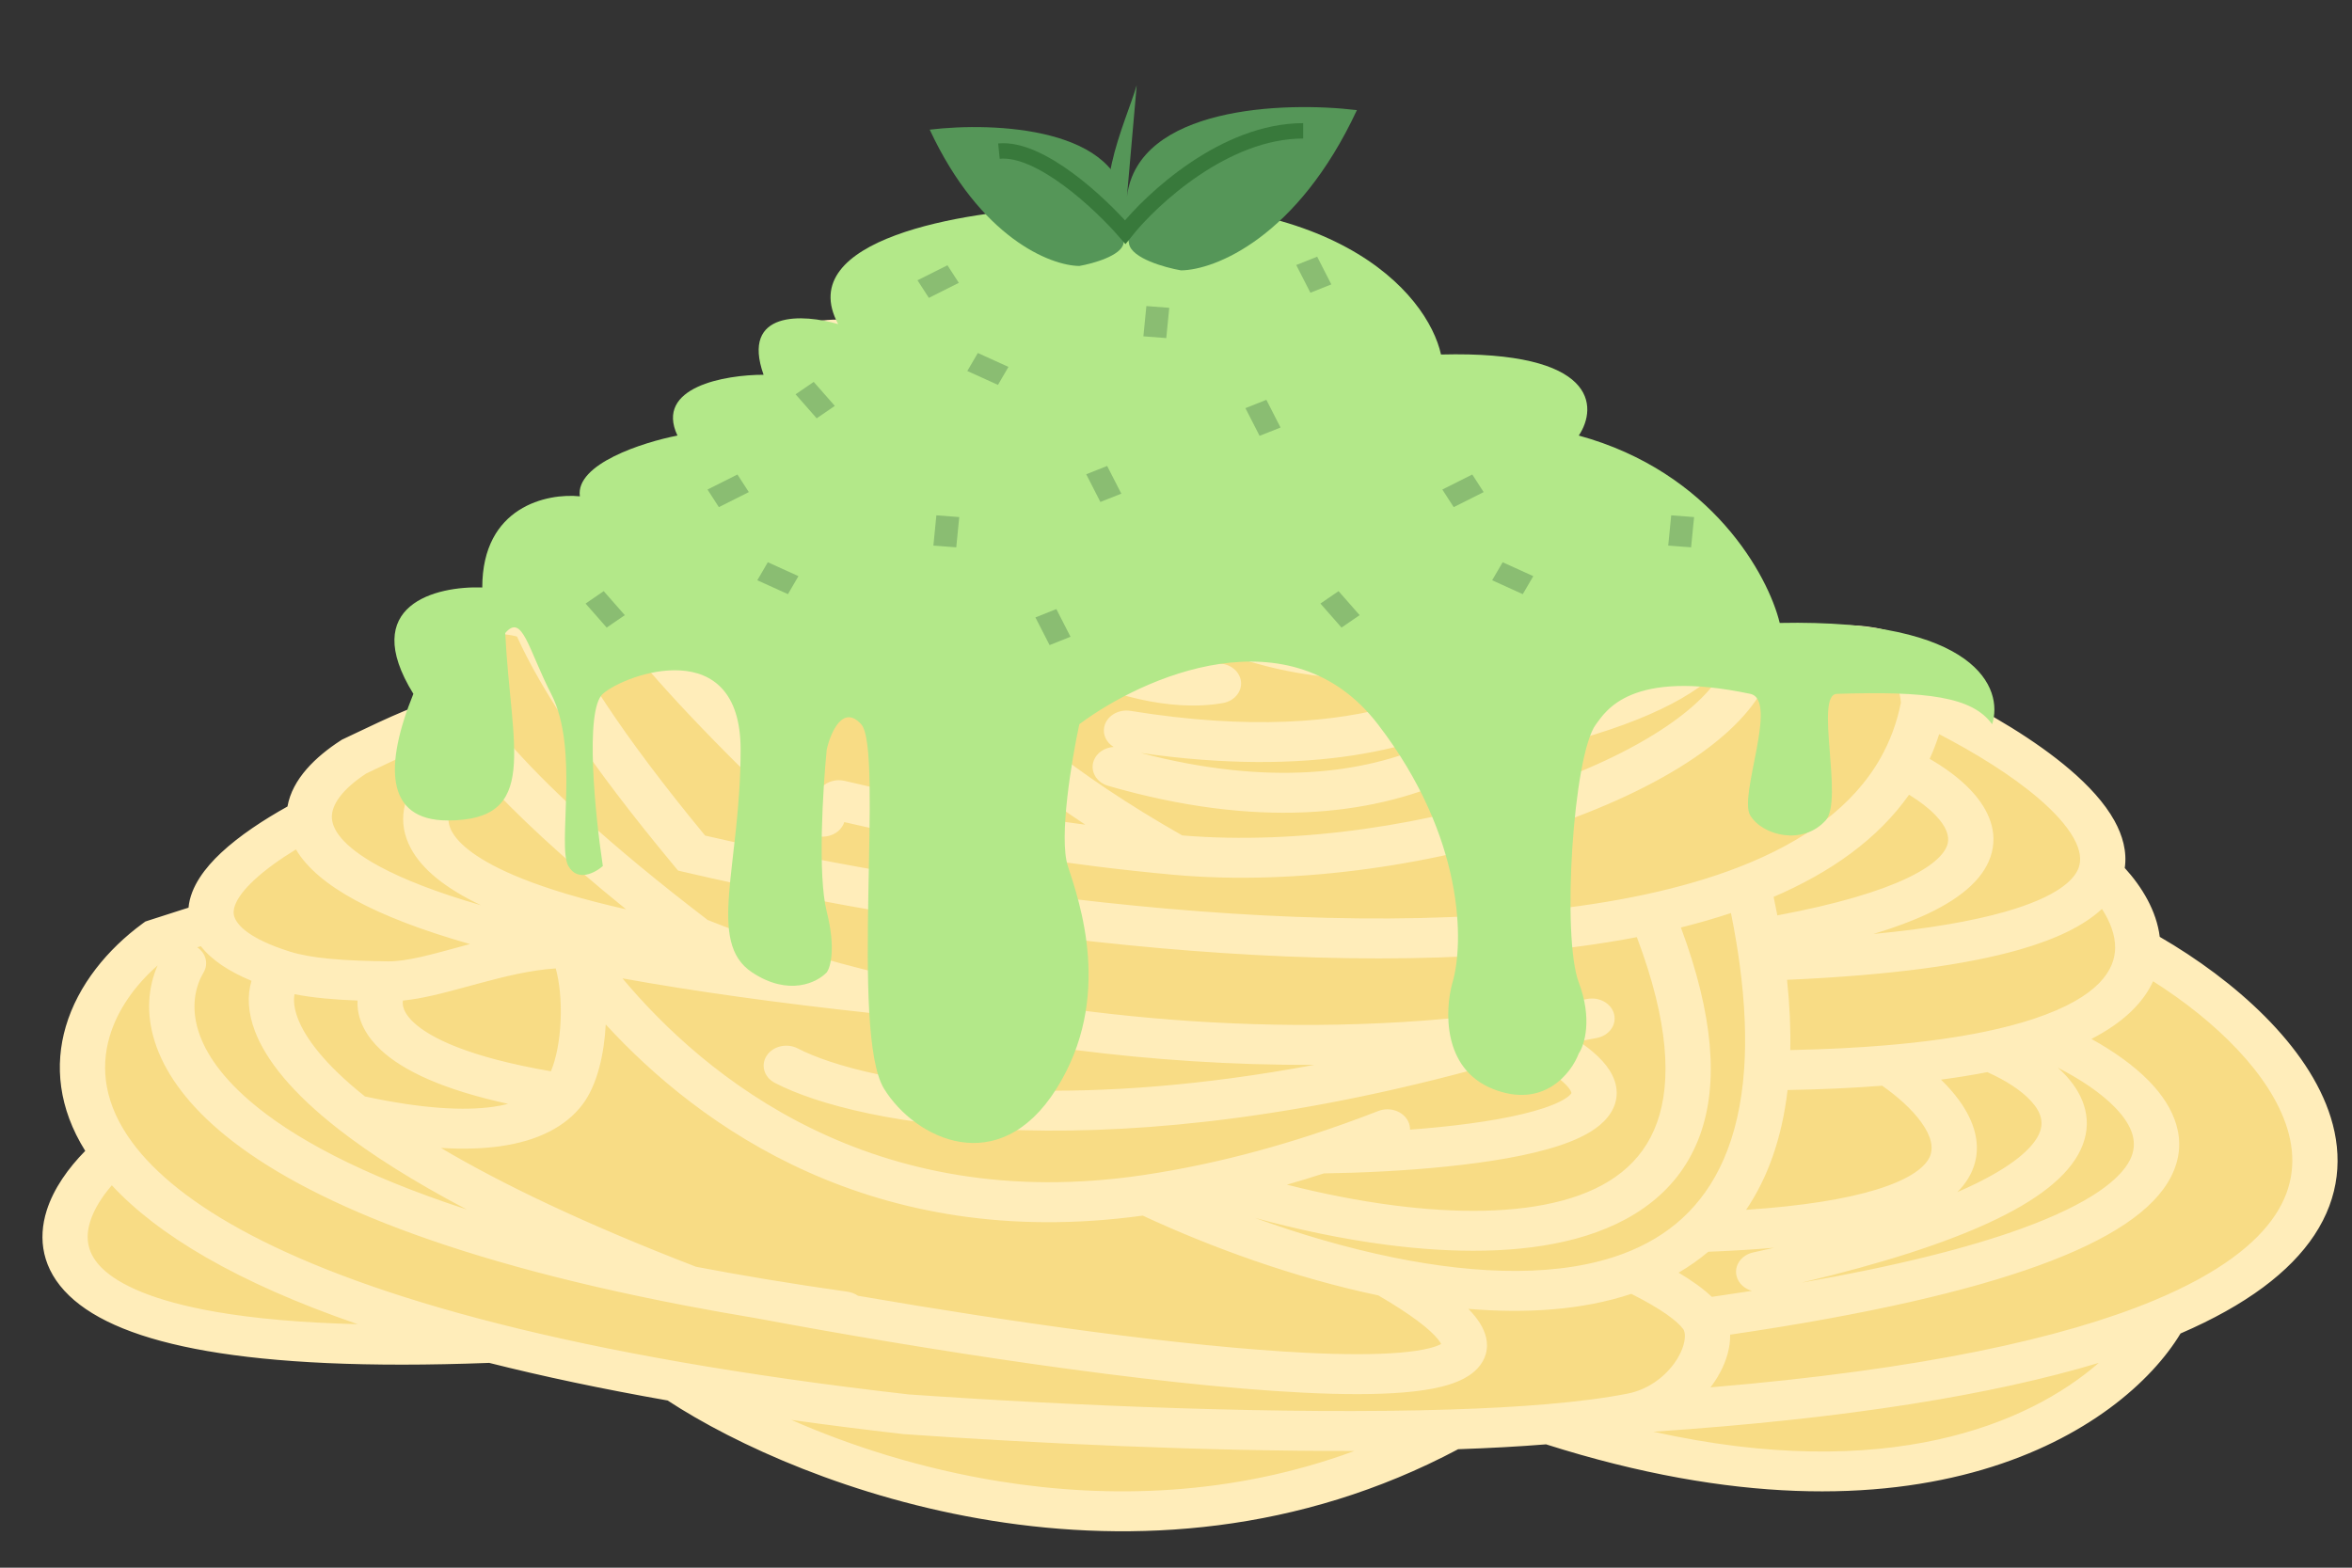 <svg width="153" height="102" viewBox="0 0 153 102" fill="none" xmlns="http://www.w3.org/2000/svg">
<rect x="0" y="0" width="153" height="102" fill="#333333" stroke="none"/>
<path d="M100.565 29.518C100.575 29.523 100.585 29.527 100.595 29.532C104.573 31.247 109.994 34.352 111.663 37.71C113.594 39.304 114.265 40.987 113.953 42.66C115.072 42.853 124.765 39.592 125.138 45.78C131.177 48.636 137.909 53.182 136.629 56.831C137.988 58.157 139.083 59.908 139.064 61.688C148.993 67.181 158.27 78.48 140.76 85.782C137.688 91.375 125.389 100.58 100.763 92.654C98.833 92.819 96.696 92.933 94.416 93.006C74.195 103.966 52.409 95.505 44.044 89.904C39.568 89.124 35.567 88.274 32 87.368C-0.338 88.638 2.11 79.686 7.377 75.051C3.259 69.48 6.093 64.121 10.202 61.099C11.335 60.727 13.646 59.984 13.821 59.984C13.07 57.635 16.802 54.989 20.117 53.23C20.069 51.737 21.281 50.359 23.032 49.227C24.821 48.396 29.284 46.111 30.043 46.735C26.725 42.088 27.77 39.968 30.133 39.888C31.352 39.833 33.994 39.877 34.809 40.5C32.574 35.253 34.495 33.809 36.548 33.953L38.367 34.266C38.543 33.079 39.812 32.812 41.421 33.035C41.421 31.62 42.658 28.998 47.604 29.838C46.573 28.826 45.97 27.885 45.706 27.144C45.784 26.314 47.58 25.069 54.133 26.732C52.835 25.5 52.286 24.373 52.222 23.545C51.959 22.713 52.727 21.358 57.908 22.592C56.577 21.565 56.148 20.66 56.24 20.029C55.913 18.905 57.379 16.729 65.858 17.018C73.463 14.959 85.784 14.135 91.399 23.002C92.039 24.012 92.413 24.859 92.559 25.561C95.053 24.901 100.187 24.339 100.763 27.365C100.782 28.136 100.713 28.853 100.565 29.518Z" fill="#F8DC85"/>
<path fill-rule="evenodd" clip-rule="evenodd" d="M79.15 17.197C74.709 16.591 69.962 17.266 66.29 18.26C65.209 18.552 64.234 18.869 63.401 19.182C62.653 19.463 61.788 19.156 61.47 18.496C61.459 18.475 61.45 18.454 61.441 18.433C59.978 18.592 59.027 18.865 58.437 19.141C57.822 19.428 57.695 19.653 57.674 19.735L57.736 19.948L57.7 20.195C57.7 20.194 57.7 20.195 57.7 20.197C57.703 20.235 57.741 20.738 58.877 21.614C60.702 23.021 64.758 24.881 72.752 26.499C73.661 26.683 74.62 26.864 75.63 27.04C72.1 25.928 68.592 24.629 65.731 23.468L65.46 23.358L65.259 23.163C64.785 22.705 64.079 21.833 64.325 20.793C64.606 19.599 65.867 19.087 67.013 18.883C68.24 18.665 69.978 18.661 72.349 18.902C74.744 19.146 77.883 19.651 81.957 20.509C82.748 20.676 83.236 21.377 83.047 22.074C82.858 22.772 82.064 23.203 81.273 23.036C77.267 22.192 74.251 21.71 72.012 21.483C69.859 21.264 68.508 21.289 67.713 21.41C72.569 23.344 78.94 25.533 84.005 26.56C86.719 27.11 88.829 27.276 90.108 27.034C90.723 26.917 90.951 26.742 91.034 26.644C91.096 26.569 91.227 26.357 91.111 25.794C91.005 25.285 90.71 24.578 90.114 23.636C87.577 19.63 83.546 17.796 79.15 17.197ZM83.397 29.102C83.418 29.226 83.42 29.355 83.398 29.486C83.297 30.107 82.714 30.561 82.032 30.597C84.114 31.358 86.05 31.9 87.666 32.088C89.685 32.323 90.704 31.961 91.185 31.371C91.494 30.992 91.738 30.346 91.734 29.3C91.407 29.42 91.067 29.509 90.727 29.573C88.78 29.943 86.14 29.655 83.397 29.102ZM94.323 26.522C94.949 29.259 94.776 31.413 93.575 32.887C92.112 34.684 89.612 34.935 87.281 34.663C84.891 34.385 82.145 33.511 79.472 32.451C76.848 31.41 74.199 30.151 71.881 28.988C64.153 27.407 59.636 25.528 57.213 23.774C55.131 23.305 54.108 23.364 53.691 23.464C53.728 23.901 54.061 24.756 55.211 25.848C57.678 28.189 63.546 31.246 75.708 32.914C76.762 33.059 77.863 33.193 79.011 33.315C79.7 33.389 80.22 33.87 80.297 34.452C83.629 35.293 87.263 35.585 90.465 35.181C95.083 34.598 98.364 32.663 99.12 29.268C99.148 29.144 99.172 29.018 99.194 28.89C99.194 28.885 99.195 28.881 99.196 28.877C99.266 28.448 99.3 27.989 99.293 27.498C99.207 27.151 99.019 26.944 98.758 26.786C98.431 26.589 97.923 26.438 97.226 26.373C96.305 26.287 95.258 26.37 94.323 26.522ZM97.409 35.723C95.522 36.803 93.246 37.454 90.882 37.752C85.721 38.404 79.716 37.475 75.03 35.45C73.175 35.191 71.45 34.9 69.848 34.58C75.162 38.111 81.873 41.288 87.5 41.507C90.404 41.62 92.924 40.945 94.888 39.195C95.838 38.348 96.698 37.214 97.409 35.723ZM67.068 33.971C60.036 32.279 55.755 30.032 53.349 27.887C50.395 27.169 48.671 27.133 47.757 27.281C47.609 27.305 47.491 27.331 47.398 27.357C47.662 27.811 48.079 28.361 48.699 28.971C49.173 29.436 49.757 29.927 50.468 30.427C53.435 32.518 58.576 34.737 66.83 35.75C66.44 35.291 66.43 34.641 66.851 34.168C66.917 34.094 66.989 34.028 67.068 33.971ZM71.47 38.751C71.392 38.758 71.312 38.759 71.232 38.754C68.751 38.608 66.474 38.363 64.388 38.041C65.962 39.124 68.006 40.355 70.2 41.357C73.347 42.793 76.509 43.623 78.979 43.195C79.777 43.056 80.551 43.515 80.707 44.219C80.864 44.923 80.345 45.605 79.547 45.744C76.057 46.349 72.134 45.164 68.847 43.664C65.502 42.136 62.509 40.139 60.753 38.748C60.273 38.369 60.142 37.774 60.379 37.278C59.737 37.132 59.117 36.977 58.519 36.815C58.848 38.104 59.923 40.345 62.405 43.182C65.223 46.403 69.79 50.316 76.907 54.356C84.531 54.992 93.18 53.632 100.113 51.223C103.628 50.002 106.639 48.534 108.826 46.968C110.697 45.63 111.842 44.312 112.309 43.109C111.957 43.528 111.537 43.932 111.05 44.321C108.491 46.36 103.904 48.11 96.695 49.508C95.974 49.941 95.199 50.347 94.369 50.717C89.097 53.07 81.75 53.92 72.09 51.13C71.317 50.907 70.896 50.173 71.149 49.491C71.34 48.975 71.864 48.636 72.442 48.599C71.981 48.318 71.724 47.814 71.832 47.296C71.979 46.59 72.746 46.124 73.546 46.253C89.122 48.783 96.002 44.122 97.392 42.101C97.814 41.488 98.719 41.292 99.415 41.664C99.831 41.888 100.078 42.265 100.117 42.663C100.542 42.035 100.87 41.433 101.104 40.886C101.392 40.215 102.242 39.877 103.002 40.131C103.763 40.385 104.146 41.135 103.858 41.806C103.336 43.021 102.476 44.407 101.249 45.778C105.183 44.698 107.649 43.53 109.076 42.393C110.046 41.62 110.481 40.904 110.632 40.278C110.784 39.65 110.684 38.975 110.315 38.231C109.628 36.85 108.087 35.396 106.093 34.031C104.722 33.093 103.206 32.244 101.762 31.535C100.936 35.846 99.298 38.956 96.98 41.023C94.304 43.407 90.905 44.24 87.37 44.102C82.12 43.898 76.367 41.553 71.47 38.751ZM102.174 28.78C104.012 29.625 106.057 30.719 107.897 31.979C109.937 33.374 111.862 35.065 112.883 36.943C114.374 38.235 115.237 39.658 115.448 41.151C115.571 41.129 115.702 41.107 115.842 41.083C116.93 40.898 118.368 40.682 119.814 40.673C121.235 40.663 122.863 40.849 124.199 41.624C125.432 42.339 126.247 43.455 126.519 44.966C129.402 46.377 132.418 48.163 134.653 50.076C135.858 51.107 136.897 52.227 137.545 53.396C138.076 54.354 138.374 55.404 138.218 56.474C139.334 57.699 140.285 59.258 140.494 60.955C145.364 63.778 150.17 68.033 151.622 72.714C152.399 75.22 152.21 77.855 150.55 80.364C148.967 82.755 146.129 84.912 141.846 86.762C138.067 93.013 125.032 101.737 100.572 93.975C98.806 94.118 96.885 94.222 94.854 94.292C84.474 99.808 73.718 100.417 64.521 98.943C55.446 97.489 47.826 94 43.429 91.121C39.146 90.367 35.29 89.548 31.825 88.675C23.8 88.98 17.837 88.659 13.486 87.906C9.125 87.151 6.2 85.93 4.504 84.303C2.721 82.593 2.458 80.595 3.037 78.761C3.489 77.331 4.444 75.999 5.544 74.881C3.797 72.084 3.545 69.3 4.279 66.794C5.079 64.064 7.02 61.748 9.259 60.101L9.453 59.959L9.689 59.881C10.26 59.694 11.128 59.413 11.878 59.178C12.01 59.137 12.139 59.096 12.263 59.058C12.387 57.68 13.363 56.441 14.372 55.495C15.584 54.36 17.18 53.321 18.701 52.474C19.013 50.684 20.537 49.23 22.162 48.179L22.25 48.122L22.346 48.078C22.564 47.977 22.836 47.846 23.146 47.698C24.026 47.278 25.208 46.714 26.296 46.261C26.762 46.067 27.241 45.88 27.701 45.726C26.76 44.073 26.345 42.641 26.495 41.455C26.601 40.619 26.995 39.877 27.705 39.347C28.393 38.833 29.242 38.62 30.067 38.591C30.701 38.562 31.67 38.558 32.624 38.635C32.216 37.036 32.241 35.734 32.706 34.718C33.062 33.941 33.664 33.367 34.422 33.023C35.156 32.689 35.949 32.608 36.664 32.658L36.748 32.663L37.489 32.791C37.824 32.396 38.28 32.099 38.819 31.913C39.256 31.761 39.723 31.689 40.192 31.67C40.442 30.965 40.905 30.228 41.68 29.62C42.464 29.006 43.475 28.593 44.72 28.442C44.545 28.129 44.405 27.825 44.301 27.534L44.215 27.29L44.239 27.036C44.359 25.763 45.662 24.979 47.225 24.726C48.198 24.568 49.442 24.566 51.022 24.78C50.888 24.428 50.802 24.084 50.765 23.752C50.663 23.333 50.675 22.83 50.931 22.333C51.228 21.758 51.777 21.338 52.471 21.09C53.101 20.864 53.882 20.768 54.828 20.804C54.773 20.573 54.748 20.341 54.757 20.109C54.537 18.866 55.386 17.628 57.057 16.846C58.749 16.054 61.471 15.59 65.666 15.712C69.57 14.681 74.677 13.959 79.6 14.629C84.67 15.32 89.606 17.508 92.684 22.369C93.046 22.94 93.344 23.485 93.571 24.005C94.771 23.794 96.197 23.665 97.535 23.789C98.505 23.88 99.544 24.114 100.42 24.642C101.341 25.197 102.002 26.035 102.215 27.15L102.232 27.243L102.235 27.337C102.247 27.833 102.227 28.314 102.174 28.78ZM46.866 31.046C45.011 30.809 44.09 31.206 43.636 31.562C43.446 31.711 43.297 31.884 43.185 32.065C43.643 32.184 44.101 32.325 44.547 32.478C45.613 32.795 47.175 33.265 48.528 33.683C48.377 33.102 48.264 32.568 48.182 32.132C47.697 31.77 47.259 31.406 46.866 31.046ZM51.75 34.302C51.87 34.659 52.004 35.015 52.153 35.356C54.121 39.854 58.666 46.716 67.543 53.227C68.548 53.378 69.569 53.523 70.602 53.658C65.814 50.495 62.419 47.449 60.075 44.77C57.014 41.272 55.676 38.316 55.483 36.505C55.461 36.294 55.497 36.091 55.579 35.907C54.153 35.407 52.88 34.866 51.75 34.302ZM61.944 52.283C55.326 46.629 51.548 40.953 49.633 36.797C49.592 36.783 49.547 36.768 49.5 36.752C49.055 36.605 48.436 36.408 47.739 36.192C46.348 35.76 44.683 35.26 43.574 34.931L43.54 34.92L43.506 34.909C42.674 34.62 41.874 34.413 41.193 34.318C40.489 34.221 40.077 34.268 39.895 34.331C39.872 34.339 39.857 34.345 39.848 34.35C39.842 34.364 39.834 34.39 39.827 34.434C39.794 34.655 39.84 35.154 40.265 36.058C40.678 36.938 41.395 38.09 42.525 39.564C44.641 42.326 48.115 46.107 53.469 51.2C53.828 50.843 54.397 50.675 54.954 50.808C57.073 51.312 59.426 51.813 61.944 52.283ZM54.923 53.489C54.853 53.709 54.716 53.916 54.513 54.085C53.92 54.576 52.989 54.55 52.432 54.027C46.398 48.358 42.472 44.133 40.086 41.019C38.894 39.463 38.061 38.152 37.544 37.052C37.265 36.458 37.06 35.886 36.955 35.346L36.36 35.243C36.087 35.233 35.894 35.276 35.77 35.332C35.661 35.382 35.537 35.47 35.436 35.692C35.194 36.22 35.102 37.495 36.187 40.044C37.501 43.13 40.386 47.722 45.869 54.366C54.127 56.266 64.919 58.157 75.86 59.116C87.05 60.096 98.275 60.089 107.086 58.184C109.269 57.712 111.291 57.126 113.118 56.416C117.411 54.749 120.577 52.423 122.331 49.316C122.944 48.23 123.394 47.034 123.657 45.713C123.558 44.606 123.09 44.089 122.582 43.794C121.96 43.434 121.025 43.263 119.836 43.27C118.673 43.278 117.454 43.455 116.398 43.634C116.206 43.666 116.01 43.701 115.819 43.734C115.574 43.777 115.338 43.819 115.132 43.852C114.43 45.752 112.779 47.485 110.681 48.986C108.194 50.766 104.897 52.354 101.192 53.641C93.79 56.212 84.509 57.667 76.258 56.909C72.97 56.608 69.737 56.2 66.655 55.728C62.372 55.072 58.374 54.289 54.923 53.489ZM126.144 47.768C125.969 48.32 125.763 48.855 125.527 49.373C126.481 49.925 127.407 50.591 128.139 51.349C129.16 52.408 129.971 53.834 129.574 55.444C129.182 57.035 127.716 58.361 125.392 59.455C124.418 59.913 123.252 60.352 121.871 60.767C125.547 60.417 128.354 59.917 130.445 59.32C133.819 58.355 134.942 57.248 135.223 56.447C135.399 55.945 135.338 55.326 134.9 54.537C134.457 53.738 133.676 52.859 132.603 51.94C130.871 50.458 128.537 49.008 126.144 47.768ZM115.619 59.558C119.559 58.819 122.246 57.992 124.006 57.163C126.003 56.223 126.572 55.397 126.697 54.892C126.817 54.405 126.627 53.789 125.897 53.033C125.445 52.565 124.85 52.114 124.186 51.708C122.152 54.593 119.086 56.761 115.376 58.355C115.462 58.762 115.543 59.163 115.619 59.558ZM112.601 59.406C111.554 59.754 110.466 60.066 109.344 60.346C111.475 66.072 111.787 70.486 110.604 73.805C109.297 77.475 106.249 79.579 102.525 80.59C98.866 81.583 94.505 81.544 90.267 81C87.312 80.621 84.355 79.987 81.64 79.242C84.508 80.283 87.554 81.185 90.584 81.806C96.212 82.96 101.57 83.097 105.641 81.554C107.074 81.011 108.35 80.26 109.435 79.265C111.596 77.284 113.133 74.213 113.458 69.561C113.598 67.558 113.512 65.271 113.157 62.669C113.095 62.218 113.025 61.757 112.947 61.287C112.846 60.676 112.731 60.049 112.601 59.406ZM83.715 77.079C85.957 77.649 88.332 78.127 90.691 78.43C94.727 78.948 98.593 78.939 101.659 78.107C104.661 77.293 106.837 75.716 107.796 73.026C108.729 70.407 108.58 66.542 106.478 60.974C97.421 62.711 86.361 62.646 75.569 61.701C64.228 60.707 53.063 58.73 44.614 56.761L44.11 56.644L43.802 56.273C38.305 49.654 35.186 44.857 33.632 41.416C33.6 41.407 33.563 41.398 33.522 41.388C33.245 41.322 32.886 41.269 32.474 41.232C31.65 41.158 30.762 41.16 30.21 41.185L30.2 41.186L30.19 41.186C29.836 41.198 29.672 41.281 29.607 41.33C29.559 41.365 29.457 41.458 29.421 41.743C29.337 42.409 29.674 43.781 31.289 46.043C31.729 46.659 32.256 47.33 32.88 48.057C35.455 51.061 39.633 54.962 46.032 59.855C46.534 60.058 47.085 60.27 47.681 60.489C50.225 61.421 53.581 62.454 57.547 63.406C68.181 65.959 83.08 67.894 98.425 65.793C100.029 65.573 101.637 65.309 103.246 64.998C104.04 64.844 104.825 65.287 104.999 65.988C105.174 66.689 104.671 67.381 103.877 67.535C103.487 67.611 103.098 67.683 102.708 67.753C102.926 67.901 103.128 68.047 103.315 68.192C104.229 68.903 104.945 69.722 105.125 70.667C105.324 71.715 104.811 72.578 104.085 73.191C103.4 73.769 102.459 74.195 101.472 74.525C99.478 75.191 96.787 75.626 94.047 75.905C91.374 76.178 88.56 76.311 86.119 76.346C85.309 76.608 84.508 76.851 83.715 77.079ZM91.723 73.5C92.39 73.45 93.054 73.391 93.708 73.325C96.379 73.052 98.781 72.645 100.43 72.095C101.264 71.817 101.781 71.541 102.05 71.314C102.175 71.208 102.211 71.142 102.22 71.124C102.223 71.117 102.225 71.117 102.221 71.096C102.206 71.017 102.082 70.696 101.369 70.141C100.787 69.689 99.915 69.161 98.678 68.561C98.504 68.763 98.26 68.921 97.965 69.006C85.077 72.701 74.527 73.749 66.543 73.538C58.601 73.327 53.108 71.867 50.4 70.454C49.7 70.088 49.468 69.292 49.882 68.674C50.296 68.057 51.199 67.852 51.899 68.217C54.026 69.327 58.972 70.738 66.631 70.941C71.764 71.077 78.077 70.669 85.503 69.283C74.659 69.339 64.651 67.796 56.877 65.938C50.456 65.246 45.038 64.478 40.492 63.657C45.877 70.085 56.753 79.062 74.346 76.459C75.656 76.265 76.999 76.022 78.376 75.724C80.608 75.241 82.929 74.617 85.337 73.832C86.747 73.373 88.187 72.859 89.657 72.287C90.4 71.997 91.27 72.294 91.598 72.95C91.687 73.129 91.728 73.316 91.723 73.5ZM40.727 59.164C36.606 55.831 33.55 52.972 31.351 50.553C30.677 50.973 30.088 51.465 29.692 51.982C29.134 52.711 29.014 53.386 29.386 54.084C29.813 54.886 31.026 55.987 33.922 57.15C35.634 57.837 37.865 58.518 40.727 59.164ZM29.584 48.474C29.46 48.317 29.341 48.162 29.225 48.009C28.795 48.123 28.219 48.333 27.552 48.61C26.545 49.03 25.494 49.532 24.627 49.946C24.333 50.086 24.06 50.216 23.818 50.33C22.235 51.373 21.562 52.378 21.588 53.193C21.611 53.897 22.179 55.017 24.68 56.371C26.216 57.202 28.371 58.057 31.296 58.901C28.965 57.793 27.451 56.559 26.721 55.188C25.798 53.454 26.276 51.802 27.253 50.527C27.869 49.723 28.702 49.033 29.584 48.474ZM30.573 61.425C27.392 60.518 24.953 59.566 23.141 58.585C21.289 57.583 19.964 56.475 19.251 55.267C18.218 55.898 17.256 56.583 16.516 57.276C15.322 58.395 15.09 59.167 15.238 59.631C15.413 60.177 16.179 61.07 18.849 61.913C20.259 62.358 22.323 62.513 25.25 62.55C25.818 62.557 26.524 62.454 27.402 62.256C28.102 62.097 28.839 61.896 29.647 61.676C29.852 61.62 30.062 61.563 30.276 61.505C30.374 61.478 30.473 61.452 30.573 61.425ZM36.152 63.01C34.529 63.114 32.851 63.526 31.139 63.989C30.944 64.041 30.748 64.095 30.551 64.148C29.736 64.371 28.91 64.596 28.133 64.772C27.501 64.915 26.852 65.037 26.21 65.101C26.198 65.175 26.195 65.253 26.202 65.333C26.224 65.606 26.367 66.019 26.913 66.528C27.992 67.535 30.517 68.789 35.839 69.701C36.177 68.891 36.412 67.725 36.468 66.414C36.525 65.109 36.395 63.886 36.152 63.01ZM33.058 71.822C28.847 70.903 26.24 69.681 24.774 68.314C23.834 67.437 23.343 66.478 23.265 65.519C23.253 65.377 23.251 65.237 23.257 65.1C21.747 65.042 20.367 64.924 19.158 64.686C19.087 65.076 19.12 65.595 19.377 66.269C19.855 67.519 21.097 69.234 23.74 71.339C27.518 72.152 30.202 72.276 32.064 72.015C32.428 71.964 32.758 71.898 33.058 71.822ZM28.684 74.689C32.608 77.013 37.99 79.61 45.275 82.42C46.724 82.697 48.231 82.966 49.801 83.227C51.505 83.51 53.282 83.783 55.133 84.044C55.392 84.081 55.623 84.174 55.815 84.308C65.553 85.989 76.974 87.625 84.984 88.02C87.412 88.139 89.477 88.142 91.064 88.008C91.857 87.941 92.495 87.843 92.981 87.721C93.387 87.619 93.623 87.517 93.748 87.445C93.715 87.378 93.653 87.276 93.54 87.135C93.021 86.492 91.835 85.55 89.661 84.284C84.204 83.139 78.775 81.157 74.335 79.092C56.778 81.506 45.466 73.262 39.404 66.655C39.307 68.513 38.878 70.572 37.88 71.88C36.808 73.284 35.028 74.23 32.526 74.58C31.408 74.737 30.133 74.778 28.684 74.689ZM95.52 85.16C95.675 85.319 95.815 85.475 95.939 85.629C96.381 86.178 96.732 86.826 96.73 87.539C96.728 88.319 96.308 88.944 95.721 89.383C95.176 89.789 94.482 90.046 93.785 90.22C93.07 90.399 92.244 90.518 91.344 90.594C89.546 90.746 87.314 90.737 84.82 90.614C74.86 90.123 59.928 87.779 49.239 85.777C47.598 85.504 46.022 85.222 44.507 84.931C28.278 81.811 19.05 77.658 14.225 73.518C9.736 69.666 8.988 65.721 10.251 62.815C8.796 64.095 7.643 65.691 7.13 67.444C6.527 69.502 6.776 71.86 8.61 74.341C11.5 78.252 18.411 82.569 32.407 86.12C35.929 87.014 39.889 87.856 44.329 88.63C48.766 89.403 53.68 90.108 59.115 90.727C69.544 91.456 83.588 92.053 94.363 91.708C96.622 91.636 98.728 91.523 100.621 91.362C102.677 91.186 104.457 90.957 105.897 90.67C107.239 90.402 108.358 89.547 109.021 88.545C109.348 88.049 109.531 87.566 109.586 87.172C109.642 86.765 109.553 86.557 109.5 86.484C109.127 85.971 108.133 85.197 106.12 84.184C102.917 85.249 99.262 85.472 95.52 85.16ZM109.194 82.804C110.081 83.331 110.808 83.854 111.356 84.379C112.253 84.25 113.123 84.12 113.967 83.988C113.492 83.857 113.103 83.517 112.975 83.059C112.78 82.363 113.261 81.659 114.05 81.487C114.517 81.385 114.972 81.283 115.418 81.181C114.107 81.298 112.679 81.386 111.126 81.444C110.52 81.954 109.874 82.406 109.194 82.804ZM113.585 78.716C117.377 78.462 120.107 77.995 122.016 77.413C124.448 76.673 125.284 75.833 125.537 75.254C125.779 74.697 125.662 73.959 124.971 73.004C124.375 72.179 123.457 71.355 122.438 70.641C120.571 70.786 118.525 70.882 116.284 70.922C115.915 74.066 114.989 76.647 113.585 78.716ZM116.459 68.321C118.775 68.275 120.861 68.168 122.735 68.008C125.225 67.797 127.335 67.495 129.115 67.126C130.325 66.875 131.378 66.594 132.289 66.292C136.599 64.863 137.577 63.058 137.592 61.676C137.601 60.848 137.277 59.971 136.732 59.138C135.553 60.24 133.726 61.112 131.353 61.791C127.931 62.77 123.018 63.453 116.249 63.751C116.421 65.379 116.489 66.9 116.459 68.321ZM126.264 70.245C126.706 70.676 127.11 71.132 127.453 71.606C128.383 72.891 129.006 74.529 128.285 76.186C128.068 76.683 127.747 77.141 127.328 77.562C127.55 77.466 127.765 77.37 127.973 77.275C130.972 75.895 132.213 74.686 132.624 73.82C132.973 73.085 132.811 72.4 132.134 71.652C131.494 70.945 130.462 70.285 129.277 69.757C128.343 69.939 127.341 70.102 126.264 70.245ZM133.868 69.469C134.069 69.649 134.258 69.836 134.434 70.03C135.589 71.305 136.213 72.985 135.34 74.824C134.529 76.532 132.539 78.104 129.333 79.578C126.499 80.882 122.547 82.185 117.19 83.455C123.46 82.358 128.111 81.165 131.476 79.946C136.006 78.303 137.925 76.712 138.55 75.483C139.093 74.415 138.794 73.297 137.574 72.043C136.669 71.113 135.355 70.232 133.868 69.469ZM136.05 67.598C137.475 68.388 138.797 69.313 139.807 70.35C141.435 72.023 142.425 74.207 141.236 76.546C140.129 78.724 137.296 80.645 132.595 82.349C128.086 83.983 121.595 85.511 112.547 86.839C112.552 87.059 112.537 87.278 112.508 87.489C112.397 88.289 112.058 89.106 111.563 89.854C111.472 89.993 111.374 90.13 111.27 90.266C124.998 89.117 134.218 87.073 140.131 84.607C144.348 82.849 146.77 80.924 148.007 79.054C149.221 77.22 149.376 75.317 148.782 73.4C147.707 69.932 144.175 66.454 140.061 63.844C139.417 65.26 138.106 66.539 136.05 67.598ZM107.555 93.153C120.274 92.299 129.707 90.727 136.526 88.675C131.956 92.663 122.734 96.526 107.555 93.153ZM12.831 61.636C13.391 62.012 13.58 62.701 13.243 63.27C12.233 64.977 12.096 68.068 16.278 71.656C18.967 73.963 23.401 76.421 30.364 78.695C26.841 76.843 24.123 75.104 22.058 73.496C19.016 71.129 17.306 68.98 16.587 67.099C16.127 65.892 16.072 64.773 16.36 63.817C14.886 63.203 13.764 62.459 13.064 61.563C12.998 61.584 12.932 61.605 12.863 61.626C12.853 61.629 12.842 61.633 12.831 61.636ZM7.274 77.119C6.616 77.881 6.118 78.683 5.873 79.458C5.523 80.566 5.681 81.596 6.67 82.544C7.746 83.576 9.943 84.645 14.053 85.357C16.482 85.777 19.515 86.062 23.266 86.157C15.34 83.423 10.245 80.325 7.274 77.119ZM51.478 92.385C55.252 94.043 59.901 95.562 65.047 96.387C72.142 97.524 80.141 97.336 88.107 94.406C78.397 94.426 67.388 93.912 58.847 93.314L58.81 93.312L58.775 93.308C56.234 93.018 53.803 92.71 51.478 92.385ZM95.276 47.216C95.734 46.931 96.166 46.635 96.572 46.33C92.525 48.706 85.263 50.581 74.205 48.991C82.621 51.19 88.766 50.307 93.04 48.399C93.829 48.047 94.558 47.658 95.23 47.244C95.245 47.234 95.26 47.225 95.276 47.216ZM47.073 27.5C47.071 27.499 47.078 27.489 47.101 27.474C47.087 27.494 47.075 27.501 47.073 27.5ZM57.672 19.768C57.67 19.768 57.669 19.758 57.673 19.738C57.676 19.759 57.674 19.769 57.672 19.768Z" fill="#FFEDBA"/>
<path d="M54.525 21.089C51.538 15.553 62.741 13.73 68.717 13.51C86.642 11.665 92.867 19.112 93.739 23.066C103.897 22.803 103.947 26.471 102.702 28.339C111.366 30.711 115.026 37.455 115.773 40.531C128.619 40.267 130.337 44.815 129.59 47.121C128.3 45.332 125.359 44.959 119.505 45.144C118.011 45.144 119.948 52.07 118.758 53.382C117.264 55.029 114.65 54.37 113.854 53.052C113.08 51.77 115.725 45.539 113.854 45.144C106.061 43.496 104.466 46.269 103.822 47.121C102.328 49.098 101.581 60.961 102.702 63.926C103.598 66.299 103.075 67.991 102.702 68.54C102.204 69.858 100.386 72.165 97.1 70.846C93.814 69.528 93.988 65.684 94.486 63.926C95.233 61.4 95.307 54.502 89.631 47.121C83.954 39.74 74.319 44.046 70.211 47.121C69.713 49.428 68.867 54.502 69.464 56.348C70.211 58.654 72.452 64.915 68.717 70.846C64.983 76.778 59.537 74.119 57.514 70.846C55.273 67.222 57.514 48.769 56.02 47.121C54.825 45.803 54.028 47.67 53.779 48.769C53.53 51.295 53.182 56.941 53.779 59.313C54.377 61.686 54.028 62.938 53.779 63.267C53.157 63.926 51.315 64.849 48.924 63.267C45.937 61.29 48.178 56.348 48.178 48.769C48.178 41.19 40.708 43.826 39.215 45.144C38.02 46.199 38.717 53.052 39.215 56.348C38.717 56.787 37.571 57.402 36.974 56.348C36.227 55.03 37.72 48.769 35.853 45.144C34.36 42.244 33.985 39.872 32.865 41.19C33.238 48.659 35.151 53.382 29.129 53.382C25.021 53.382 25.023 49.757 26.89 45.144C23.305 39.344 28.384 38.114 31.372 38.224C31.372 32.952 35.604 32.073 37.72 32.293C37.422 30.184 41.828 28.778 44.069 28.339C42.575 25.175 47.181 24.384 49.671 24.384C48.177 20.166 52.285 20.43 54.525 21.089Z" fill="#B3E889"/>
<rect width="1.43" height="2.08" transform="matrix(0.825 -0.565 0.66 0.751 51.753 25.655)" fill="#8ABD72"/>
<rect width="1.363" height="2.179" transform="matrix(0.542 0.84 -0.894 0.449 61.633 17.258)" fill="#8ABD72"/>
<rect width="1.493" height="1.979" transform="matrix(0.997 0.076 -0.098 0.995 74.573 19.914)" fill="#8ABD72"/>
<path d="M84.321 17.243L85.683 16.701L86.604 18.503L85.243 19.045L84.321 17.243Z" fill="#8ABD72"/>
<path d="M81.016 26.556L82.378 26.014L83.3 27.816L81.938 28.358L81.016 26.556Z" fill="#8ABD72"/>
<path d="M62.925 24.139L63.609 22.967L65.601 23.872L64.918 25.043L62.925 24.139Z" fill="#8ABD72"/>
<rect width="1.43" height="2.08" transform="matrix(0.825 -0.565 0.66 0.751 38.092 39.27)" fill="#8ABD72"/>
<rect width="1.363" height="2.179" transform="matrix(0.542 0.84 -0.894 0.449 47.972 30.873)" fill="#8ABD72"/>
<rect width="1.493" height="1.979" transform="matrix(0.997 0.076 -0.098 0.995 60.912 33.529)" fill="#8ABD72"/>
<path d="M70.66 30.858L72.021 30.316L72.943 32.118L71.582 32.66L70.66 30.858Z" fill="#8ABD72"/>
<path d="M67.355 40.171L68.717 39.629L69.638 41.431L68.277 41.973L67.355 40.171Z" fill="#8ABD72"/>
<path d="M49.264 37.754L49.947 36.582L51.94 37.486L51.256 38.658L49.264 37.754Z" fill="#8ABD72"/>
<rect width="1.43" height="2.08" transform="matrix(0.825 -0.565 0.66 0.751 85.894 39.27)" fill="#8ABD72"/>
<rect width="1.363" height="2.179" transform="matrix(0.542 0.84 -0.894 0.449 95.774 30.873)" fill="#8ABD72"/>
<rect width="1.493" height="1.979" transform="matrix(0.997 0.076 -0.098 0.995 108.714 33.529)" fill="#8ABD72"/>
<path d="M97.066 37.754L97.749 36.582L99.742 37.487L99.058 38.659L97.066 37.754Z" fill="#8ABD72"/>
<path d="M73.447 15.871C73.402 15.636 73.367 15.386 73.341 15.136C70.497 13.555 73.281 7.854 73.944 5.547L73.308 12.797C74.016 6.947 83.491 6.588 88.268 7.165C84.399 15.457 79.027 17.57 76.824 17.591C75.774 17.408 73.627 16.808 73.447 15.871Z" fill="#559658"/>
<path d="M73.237 13.656C73.057 8.268 64.656 7.931 60.479 8.436C63.77 15.489 68.339 17.287 70.213 17.304C71.106 17.148 72.932 16.638 73.085 15.841C73.11 15.709 73.132 15.572 73.15 15.433C73.241 14.732 73.248 13.987 73.237 13.656Z" fill="#559658"/>
<path d="M84.774 8.513C79.695 8.513 74.94 12.907 73.197 15.103C71.579 13.236 67.67 9.568 64.981 9.831" stroke="#38793B"/>
</svg>
